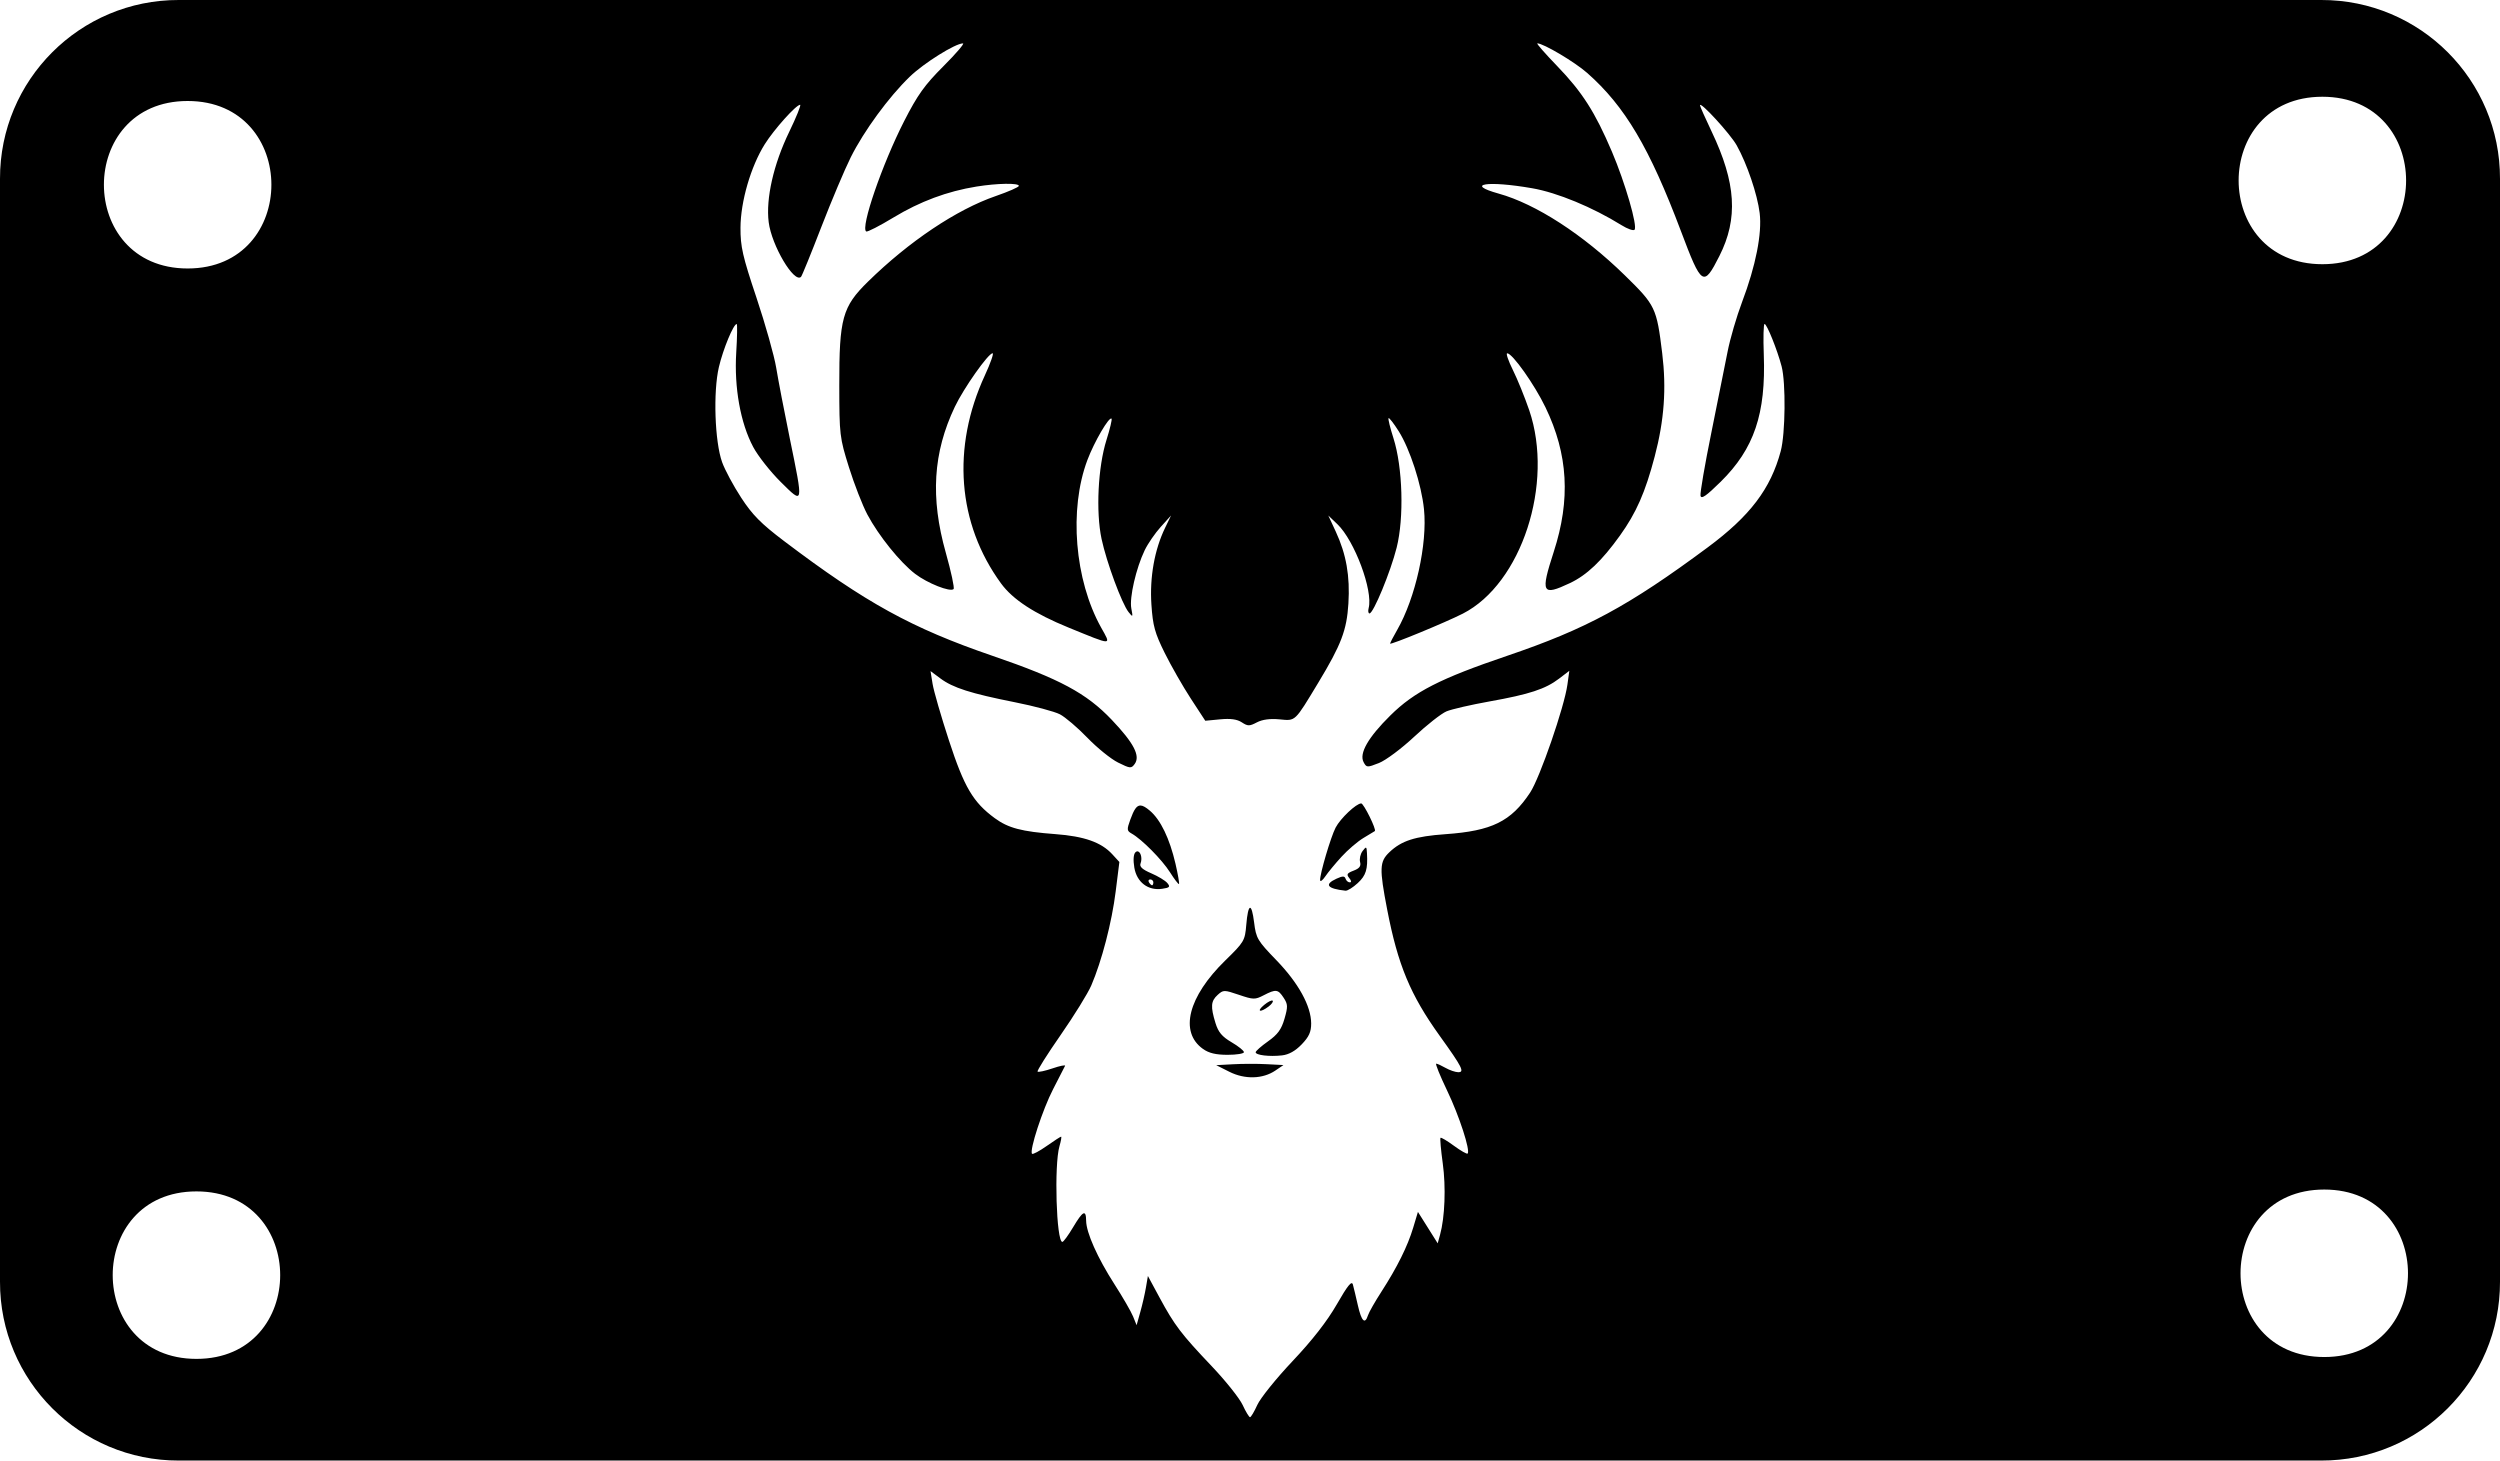 <?xml version="1.0" encoding="UTF-8" standalone="no"?>
<svg
   width="107.55mm"
   height="62.833mm"
   viewBox="0 0 107.55 62.833"
   version="1.1"
   id="svg1"
   xml:space="preserve"
   xmlns="http://www.w3.org/2000/svg"
   xmlns:svg="http://www.w3.org/2000/svg"><g
     transform="translate(-45.016,-28.151)"><path
       d="m 52.708,28.151 c -4.253,-0.009 -7.702,3.441 -7.692,7.694 v 47.445 c -0.01,4.253 3.439,7.703 7.692,7.694 h 92.166 c 4.253,0.009 7.702,-3.441 7.692,-7.694 V 35.845 c 0.01,-4.253 -3.439,-7.703 -7.692,-7.694 z m 58.443,1.865 c 0.261,0 1.611,0.801 2.148,1.275 1.621,1.43 2.682,3.221 4.032,6.805 0.891,2.366 0.971,2.417 1.653,1.069 0.815,-1.611 0.719,-3.147 -0.335,-5.357 -0.275,-0.577 -0.5,-1.084 -0.5,-1.127 0,-0.192 1.302,1.228 1.578,1.72 0.445,0.795 0.892,2.109 0.99,2.916 0.107,0.878 -0.169,2.273 -0.756,3.824 -0.236,0.625 -0.518,1.589 -0.625,2.142 -0.107,0.553 -0.422,2.125 -0.7,3.492 -0.278,1.368 -0.487,2.583 -0.464,2.701 0.031,0.161 0.248,0.011 0.868,-0.6 1.438,-1.417 1.949,-2.923 1.854,-5.474 -0.027,-0.723 -0.012,-1.314 0.034,-1.314 0.099,0 0.548,1.117 0.733,1.824 0.185,0.707 0.163,2.897 -0.038,3.647 -0.433,1.621 -1.319,2.789 -3.141,4.14 -3.405,2.525 -5.228,3.511 -8.629,4.665 -2.885,0.979 -3.99,1.544 -5.023,2.565 -0.96,0.949 -1.353,1.636 -1.151,2.012 0.125,0.233 0.151,0.235 0.66,0.035 0.292,-0.115 0.973,-0.623 1.517,-1.132 0.543,-0.508 1.168,-0.999 1.389,-1.091 0.221,-0.092 1.055,-0.284 1.853,-0.427 1.719,-0.307 2.401,-0.532 2.993,-0.983 l 0.437,-0.334 -0.081,0.589 c -0.132,0.965 -1.187,4.02 -1.607,4.653 -0.821,1.24 -1.644,1.645 -3.634,1.786 -1.319,0.094 -1.901,0.281 -2.421,0.779 -0.423,0.405 -0.434,0.695 -0.093,2.462 0.46,2.384 0.996,3.672 2.258,5.431 0.975,1.357 1.084,1.574 0.794,1.568 -0.123,-0.003 -0.366,-0.086 -0.538,-0.184 -0.173,-0.099 -0.355,-0.182 -0.404,-0.184 -0.049,-0.003 0.162,0.519 0.469,1.159 0.522,1.088 1.008,2.584 0.882,2.71 -0.031,0.031 -0.295,-0.12 -0.588,-0.335 -0.292,-0.215 -0.553,-0.37 -0.579,-0.343 -0.026,0.026 0.017,0.521 0.097,1.099 0.141,1.018 0.091,2.325 -0.117,3.075 l -0.101,0.365 -0.425,-0.676 -0.425,-0.676 -0.203,0.676 c -0.241,0.803 -0.688,1.703 -1.37,2.76 -0.274,0.424 -0.533,0.879 -0.575,1.01 -0.13,0.41 -0.279,0.265 -0.435,-0.421 -0.082,-0.363 -0.179,-0.768 -0.215,-0.899 -0.05,-0.179 -0.223,0.034 -0.692,0.851 -0.417,0.726 -1.052,1.541 -1.903,2.442 -0.703,0.744 -1.385,1.592 -1.517,1.884 -0.132,0.292 -0.273,0.53 -0.314,0.529 -0.041,-0.003 -0.184,-0.237 -0.316,-0.524 -0.133,-0.287 -0.729,-1.035 -1.324,-1.663 -1.325,-1.395 -1.606,-1.765 -2.249,-2.955 l -0.504,-0.933 -0.084,0.493 c -0.046,0.271 -0.155,0.747 -0.243,1.058 l -0.159,0.566 -0.152,-0.377 c -0.084,-0.207 -0.444,-0.83 -0.799,-1.383 -0.732,-1.139 -1.216,-2.225 -1.22,-2.735 -0.004,-0.496 -0.141,-0.426 -0.564,0.286 -0.205,0.344 -0.411,0.626 -0.459,0.626 -0.259,0 -0.359,-3.317 -0.124,-4.119 0.066,-0.225 0.097,-0.409 0.07,-0.409 -0.028,0 -0.306,0.18 -0.618,0.4 -0.312,0.22 -0.596,0.372 -0.631,0.337 -0.127,-0.127 0.455,-1.912 0.91,-2.79 0.257,-0.497 0.486,-0.943 0.509,-0.993 0.023,-0.049 -0.22,-4.53e-4 -0.54,0.109 -0.32,0.109 -0.609,0.171 -0.642,0.138 -0.033,-0.033 0.413,-0.741 0.992,-1.574 0.579,-0.833 1.173,-1.793 1.319,-2.134 0.451,-1.049 0.883,-2.711 1.049,-4.041 l 0.159,-1.269 -0.307,-0.334 C 92.392,64.386 91.663,64.128 90.42,64.035 88.964,63.926 88.392,63.775 87.811,63.349 86.878,62.664 86.497,62.017 85.841,60.01 85.502,58.972 85.185,57.876 85.136,57.572 l -0.089,-0.551 0.423,0.315 c 0.539,0.403 1.303,0.647 3.202,1.025 0.837,0.166 1.71,0.4 1.94,0.519 0.23,0.119 0.762,0.573 1.182,1.008 0.42,0.435 1.014,0.916 1.321,1.068 0.519,0.258 0.568,0.263 0.713,0.065 0.255,-0.348 -0.03,-0.898 -0.983,-1.902 -1.088,-1.145 -2.235,-1.761 -5.129,-2.753 -3.482,-1.194 -5.456,-2.28 -8.972,-4.94 -0.987,-0.747 -1.359,-1.123 -1.841,-1.862 -0.333,-0.509 -0.702,-1.197 -0.821,-1.528 -0.317,-0.884 -0.39,-3.026 -0.139,-4.094 0.181,-0.772 0.628,-1.852 0.766,-1.852 0.03,0 0.022,0.553 -0.02,1.229 -0.092,1.509 0.182,3.033 0.73,4.062 0.205,0.386 0.739,1.063 1.185,1.505 0.989,0.98 0.981,1.015 0.385,-1.892 -0.234,-1.141 -0.495,-2.5 -0.58,-3.018 -0.085,-0.519 -0.467,-1.875 -0.848,-3.014 -0.601,-1.794 -0.693,-2.199 -0.689,-3.018 0.005,-1.123 0.443,-2.629 1.043,-3.587 0.399,-0.637 1.349,-1.698 1.522,-1.698 0.052,0 -0.16,0.527 -0.472,1.171 -0.672,1.389 -1.007,2.866 -0.88,3.878 0.125,1.004 1.098,2.646 1.392,2.352 0.04,-0.04 0.431,-1.001 0.87,-2.137 0.439,-1.135 1.01,-2.487 1.268,-3.004 0.567,-1.136 1.637,-2.597 2.538,-3.467 0.611,-0.59 1.96,-1.434 2.291,-1.434 0.077,0 -0.303,0.443 -0.844,0.984 -0.808,0.808 -1.11,1.23 -1.686,2.358 -0.948,1.856 -1.89,4.598 -1.633,4.75 0.05,0.029 0.578,-0.242 1.174,-0.603 1.142,-0.691 2.313,-1.127 3.569,-1.33 0.902,-0.145 1.824,-0.16 1.824,-0.029 -4e-5,0.052 -0.447,0.248 -0.994,0.437 -1.688,0.582 -3.733,1.952 -5.501,3.686 -1.098,1.077 -1.235,1.574 -1.231,4.461 0.003,2.131 0.016,2.243 0.416,3.521 0.227,0.726 0.584,1.641 0.792,2.033 0.485,0.912 1.41,2.06 2.056,2.553 0.532,0.406 1.513,0.794 1.653,0.654 0.046,-0.046 -0.105,-0.748 -0.334,-1.561 -0.669,-2.373 -0.55,-4.306 0.387,-6.278 0.384,-0.807 1.441,-2.306 1.626,-2.306 0.059,0 -0.091,0.427 -0.332,0.95 -1.437,3.109 -1.183,6.38 0.695,8.952 0.506,0.693 1.432,1.298 2.908,1.901 1.928,0.786 1.837,0.787 1.397,-0.003 -1.141,-2.048 -1.389,-5.083 -0.59,-7.207 0.296,-0.786 0.936,-1.882 1.039,-1.779 0.029,0.029 -0.068,0.441 -0.218,0.915 -0.366,1.162 -0.461,3.088 -0.212,4.258 0.214,1.002 0.871,2.783 1.163,3.149 0.184,0.231 0.191,0.222 0.117,-0.159 -0.088,-0.459 0.205,-1.734 0.576,-2.503 0.137,-0.284 0.449,-0.737 0.692,-1.006 l 0.442,-0.489 -0.257,0.532 c -0.455,0.94 -0.667,2.128 -0.588,3.304 0.061,0.911 0.146,1.219 0.572,2.078 0.275,0.555 0.78,1.438 1.122,1.963 l 0.623,0.954 0.64,-0.061 c 0.447,-0.043 0.728,-0.004 0.931,0.129 0.258,0.169 0.33,0.169 0.65,0.001 0.237,-0.124 0.57,-0.168 0.974,-0.129 0.7,0.067 0.637,0.127 1.669,-1.582 0.986,-1.632 1.222,-2.253 1.293,-3.396 0.074,-1.185 -0.09,-2.122 -0.544,-3.101 l -0.321,-0.691 0.393,0.376 c 0.736,0.705 1.539,2.857 1.344,3.604 -0.034,0.128 -0.017,0.233 0.036,0.233 0.167,0 0.902,-1.778 1.167,-2.826 0.325,-1.286 0.262,-3.464 -0.137,-4.713 -0.143,-0.447 -0.238,-0.835 -0.21,-0.862 0.027,-0.027 0.223,0.225 0.435,0.561 0.484,0.766 0.981,2.297 1.089,3.358 0.153,1.491 -0.366,3.823 -1.156,5.197 -0.166,0.289 -0.302,0.551 -0.302,0.583 0,0.073 2.392,-0.913 3.13,-1.29 2.524,-1.288 3.93,-5.595 2.856,-8.747 -0.189,-0.553 -0.505,-1.331 -0.702,-1.729 -0.198,-0.398 -0.309,-0.723 -0.246,-0.723 0.223,0 1.172,1.34 1.647,2.326 0.974,2.022 1.085,3.962 0.355,6.215 -0.577,1.779 -0.508,1.913 0.695,1.346 0.727,-0.343 1.371,-0.955 2.152,-2.044 0.705,-0.983 1.09,-1.86 1.496,-3.404 0.41,-1.559 0.509,-2.92 0.323,-4.44 -0.24,-1.96 -0.289,-2.064 -1.611,-3.356 -1.797,-1.756 -3.822,-3.067 -5.424,-3.513 -1.478,-0.411 -0.494,-0.568 1.443,-0.23 1.08,0.188 2.597,0.816 3.846,1.591 0.254,0.158 0.504,0.246 0.555,0.195 0.142,-0.142 -0.403,-2.022 -0.972,-3.359 -0.725,-1.703 -1.278,-2.568 -2.354,-3.682 -0.518,-0.536 -0.902,-0.975 -0.854,-0.975 z m 33.773,2.297 c 4.803,0 4.803,7.204 0,7.204 -4.803,0 -4.803,-7.204 0,-7.204 z m -91.836,0.183 h 0.001 c 4.803,0 4.803,7.205 0,7.205 -4.803,6.7e-4 -4.804,-7.205 -0.001,-7.205 z m 50.487,30.218 c -0.213,0 -0.897,0.647 -1.101,1.041 -0.21,0.406 -0.678,1.991 -0.667,2.258 0.004,0.087 0.103,0.017 0.22,-0.156 0.117,-0.173 0.432,-0.555 0.7,-0.848 0.268,-0.294 0.692,-0.657 0.943,-0.808 0.251,-0.151 0.472,-0.284 0.491,-0.297 0.082,-0.055 -0.477,-1.191 -0.587,-1.191 z m -9.489,0.09 c -0.173,-0.009 -0.29,0.181 -0.446,0.612 -0.153,0.422 -0.147,0.478 0.059,0.594 0.436,0.244 1.306,1.123 1.65,1.666 0.19,0.3 0.364,0.528 0.387,0.505 0.023,-0.023 -0.045,-0.414 -0.15,-0.869 -0.253,-1.092 -0.643,-1.898 -1.106,-2.288 -0.164,-0.138 -0.288,-0.215 -0.392,-0.22 z m 9.696,1.815 c -0.025,-0.012 -0.069,0.039 -0.148,0.144 -0.094,0.124 -0.142,0.336 -0.107,0.47 0.047,0.179 -0.027,0.277 -0.279,0.373 -0.284,0.108 -0.316,0.162 -0.188,0.317 0.094,0.114 0.104,0.187 0.024,0.187 -0.072,0 -0.154,-0.07 -0.182,-0.156 -0.041,-0.123 -0.122,-0.123 -0.388,-0.003 -0.543,0.248 -0.407,0.431 0.385,0.518 0.085,0.009 0.323,-0.139 0.528,-0.329 0.356,-0.33 0.436,-0.59 0.396,-1.289 -0.008,-0.146 -0.015,-0.221 -0.041,-0.233 z m -9.859,0.16 c -0.02,0.006 -0.041,0.018 -0.062,0.039 -0.083,0.083 -0.101,0.335 -0.046,0.659 0.106,0.629 0.592,0.998 1.196,0.91 0.326,-0.048 0.359,-0.084 0.224,-0.247 -0.087,-0.105 -0.399,-0.294 -0.693,-0.42 -0.385,-0.165 -0.513,-0.284 -0.46,-0.423 0.097,-0.253 -0.017,-0.558 -0.159,-0.518 z m 0.577,1.205 c 0.073,0 0.133,0.056 0.133,0.126 0,0.069 -0.025,0.126 -0.055,0.126 -0.03,0 -0.091,-0.057 -0.133,-0.126 -0.043,-0.069 -0.017,-0.126 0.056,-0.126 z m 4.288,1.221 c -0.061,0.018 -0.119,0.265 -0.158,0.736 -0.056,0.677 -0.092,0.738 -0.902,1.528 -1.601,1.562 -1.984,3.078 -0.961,3.806 0.255,0.182 0.556,0.254 1.06,0.254 0.387,0 0.703,-0.051 0.703,-0.114 0,-0.063 -0.24,-0.256 -0.534,-0.428 -0.41,-0.241 -0.571,-0.434 -0.691,-0.827 -0.217,-0.707 -0.198,-0.944 0.095,-1.209 0.243,-0.22 0.276,-0.22 0.916,-0.003 0.62,0.211 0.691,0.212 1.062,0.02 0.528,-0.273 0.619,-0.262 0.861,0.108 0.182,0.277 0.186,0.382 0.035,0.904 -0.132,0.456 -0.293,0.676 -0.706,0.968 -0.294,0.208 -0.534,0.42 -0.534,0.471 0,0.125 0.591,0.196 1.132,0.135 0.295,-0.033 0.575,-0.19 0.849,-0.475 h 5.1e-4 c 0.314,-0.327 0.408,-0.536 0.407,-0.9 -0.003,-0.748 -0.546,-1.737 -1.497,-2.72 -0.814,-0.842 -0.873,-0.942 -0.957,-1.619 -0.055,-0.443 -0.12,-0.653 -0.181,-0.635 z m 0.978,3.996 c -0.037,-0.037 -0.203,0.046 -0.368,0.183 -0.344,0.286 -0.174,0.345 0.193,0.067 0.133,-0.101 0.212,-0.214 0.175,-0.251 z m -0.26,2.731 c -0.398,-0.021 -1.048,-0.02 -1.446,0.003 l -0.723,0.039 0.566,0.285 c 0.665,0.335 1.437,0.314 1.979,-0.053 v -5.17e-4 l 0.348,-0.236 z m 45.499,5.393 h 5.1e-4 5.2e-4 c 4.802,0.001 4.802,7.205 -0.001,7.205 -4.803,-6.7e-4 -4.802,-7.204 0,-7.205 z m -91.54,0.08 h 0.001 c 4.803,-0.001 4.805,7.204 0.002,7.205 -4.803,0.002 -4.806,-7.203 -0.003,-7.205 z" /></g></svg>
